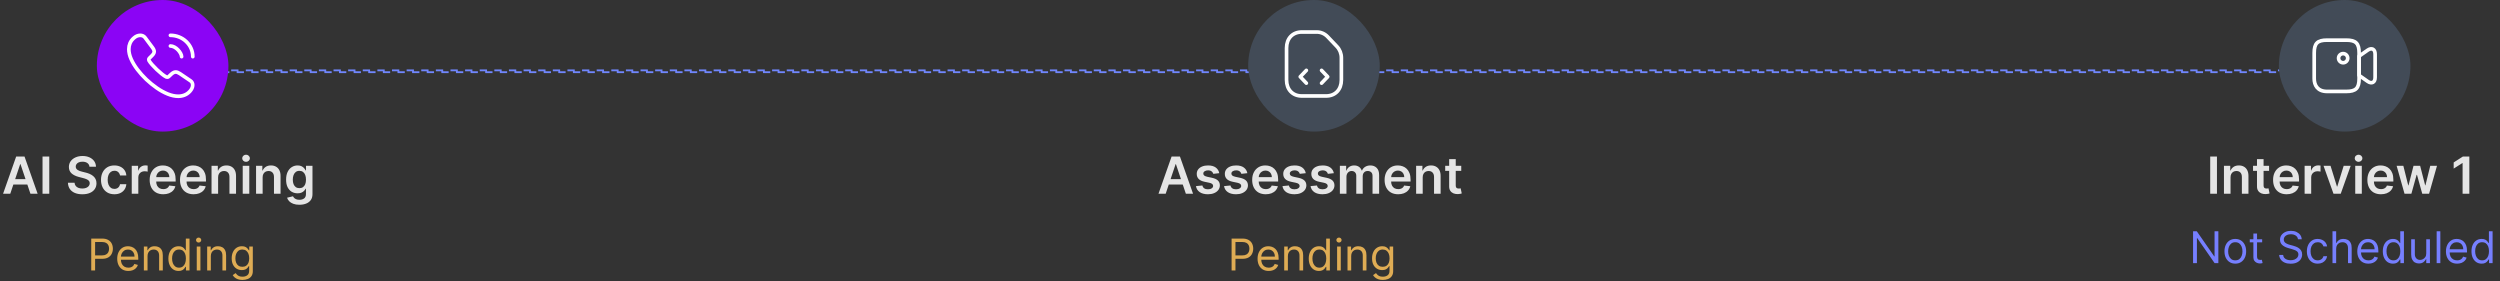 <svg width="684" height="77" viewBox="0 0 684 77" fill="none" xmlns="http://www.w3.org/2000/svg">
<rect x="0" y="0" width="684" height="77" fill="#333333" stroke="none"/>
<rect x="43.25" y="19.25" width="601.5" height="0.5" stroke="#7086FD" stroke-width="0.5" stroke-dasharray="2 2"/>
<rect x="26.5" width="36" height="36" rx="18" fill="#8B04F5"/>
<path d="M52.724 23.275C52.724 23.575 52.654 23.883 52.505 24.183C52.356 24.483 52.164 24.767 51.91 25.033C51.481 25.483 51.009 25.808 50.475 26.017C49.95 26.225 49.381 26.333 48.769 26.333C47.876 26.333 46.922 26.133 45.916 25.725C44.91 25.317 43.904 24.767 42.906 24.075C41.9 23.375 40.946 22.6 40.036 21.742C39.135 20.875 38.321 19.967 37.595 19.017C36.877 18.067 36.3 17.117 35.88 16.175C35.46 15.225 35.25 14.317 35.25 13.45C35.25 12.883 35.355 12.342 35.565 11.842C35.775 11.333 36.108 10.867 36.571 10.45C37.131 9.925 37.744 9.667 38.391 9.667C38.636 9.667 38.881 9.717 39.1 9.817C39.328 9.917 39.529 10.067 39.686 10.283L41.716 13.008C41.874 13.217 41.987 13.408 42.066 13.592C42.145 13.767 42.189 13.942 42.189 14.1C42.189 14.3 42.127 14.5 42.005 14.692C41.891 14.883 41.725 15.083 41.515 15.283L40.85 15.942C40.754 16.033 40.71 16.142 40.71 16.275C40.71 16.342 40.719 16.4 40.736 16.467C40.763 16.533 40.789 16.583 40.806 16.633C40.964 16.908 41.235 17.267 41.62 17.7C42.014 18.133 42.434 18.575 42.889 19.017C43.361 19.458 43.816 19.867 44.28 20.242C44.735 20.608 45.111 20.858 45.409 21.008C45.453 21.025 45.505 21.05 45.566 21.075C45.636 21.1 45.706 21.108 45.785 21.108C45.934 21.108 46.047 21.058 46.144 20.967L46.809 20.342C47.028 20.133 47.237 19.975 47.439 19.875C47.64 19.758 47.841 19.7 48.06 19.7C48.226 19.7 48.401 19.733 48.594 19.808C48.786 19.883 48.987 19.992 49.206 20.133L52.102 22.092C52.33 22.242 52.487 22.417 52.584 22.625C52.671 22.833 52.724 23.042 52.724 23.275Z" stroke="white" stroke-miterlimit="10"/>
<path d="M49.688 15.5C49.688 15 49.276 14.233 48.664 13.608C48.104 13.033 47.36 12.583 46.625 12.583" stroke="white" stroke-linecap="round" stroke-linejoin="round"/>
<path d="M52.75 15.5C52.75 12.275 50.011 9.667 46.625 9.667" stroke="white" stroke-linecap="round" stroke-linejoin="round"/>
<path d="M2.812 53H0.843L4.428 42.818H6.705L10.294 53H8.325L5.606 44.906H5.526L2.812 53ZM2.876 49.008H8.246V50.489H2.876V49.008ZM13.48 42.818V53H11.635V42.818H13.48ZM24.483 45.617C24.437 45.183 24.241 44.845 23.896 44.603C23.555 44.361 23.111 44.24 22.564 44.24C22.18 44.24 21.85 44.298 21.575 44.414C21.299 44.53 21.089 44.688 20.943 44.886C20.797 45.085 20.723 45.312 20.72 45.568C20.72 45.78 20.767 45.964 20.864 46.119C20.963 46.275 21.097 46.408 21.266 46.517C21.435 46.623 21.623 46.713 21.828 46.785C22.034 46.858 22.241 46.92 22.45 46.969L23.404 47.208C23.789 47.298 24.158 47.419 24.513 47.571C24.871 47.724 25.191 47.916 25.472 48.148C25.757 48.38 25.983 48.66 26.148 48.988C26.314 49.316 26.397 49.7 26.397 50.141C26.397 50.738 26.245 51.263 25.94 51.717C25.635 52.168 25.194 52.521 24.617 52.776C24.044 53.028 23.349 53.154 22.534 53.154C21.742 53.154 21.054 53.032 20.471 52.786C19.891 52.541 19.437 52.183 19.109 51.712C18.784 51.242 18.608 50.668 18.582 49.992H20.396C20.423 50.347 20.532 50.642 20.724 50.877C20.917 51.112 21.167 51.288 21.475 51.404C21.787 51.52 22.135 51.578 22.519 51.578C22.92 51.578 23.271 51.519 23.573 51.399C23.878 51.276 24.117 51.108 24.289 50.892C24.461 50.673 24.549 50.418 24.553 50.126C24.549 49.861 24.471 49.642 24.319 49.47C24.166 49.294 23.953 49.149 23.678 49.033C23.406 48.913 23.088 48.807 22.723 48.715L21.565 48.416C20.726 48.201 20.063 47.874 19.576 47.437C19.092 46.996 18.85 46.411 18.85 45.682C18.85 45.082 19.012 44.557 19.337 44.106C19.666 43.655 20.111 43.305 20.675 43.057C21.238 42.805 21.876 42.679 22.589 42.679C23.311 42.679 23.944 42.805 24.488 43.057C25.035 43.305 25.464 43.652 25.776 44.096C26.087 44.537 26.248 45.044 26.258 45.617H24.483ZM31.293 53.149C30.53 53.149 29.876 52.982 29.329 52.647C28.785 52.312 28.366 51.85 28.071 51.26C27.779 50.667 27.634 49.984 27.634 49.212C27.634 48.436 27.783 47.752 28.081 47.158C28.379 46.562 28.8 46.098 29.344 45.766C29.891 45.432 30.537 45.264 31.283 45.264C31.903 45.264 32.451 45.379 32.928 45.607C33.409 45.833 33.792 46.153 34.077 46.567C34.362 46.978 34.524 47.458 34.564 48.008H32.844C32.774 47.641 32.609 47.334 32.347 47.089C32.088 46.84 31.742 46.716 31.308 46.716C30.94 46.716 30.617 46.815 30.338 47.014C30.06 47.21 29.843 47.492 29.687 47.859C29.535 48.227 29.458 48.668 29.458 49.182C29.458 49.702 29.535 50.15 29.687 50.524C29.839 50.895 30.053 51.182 30.328 51.384C30.607 51.583 30.933 51.682 31.308 51.682C31.573 51.682 31.81 51.633 32.019 51.533C32.231 51.431 32.408 51.283 32.551 51.091C32.693 50.899 32.791 50.665 32.844 50.39H34.564C34.521 50.93 34.362 51.409 34.087 51.827C33.812 52.241 33.437 52.566 32.963 52.801C32.489 53.033 31.933 53.149 31.293 53.149ZM36.042 53V45.364H37.787V46.636H37.867C38.006 46.196 38.244 45.856 38.582 45.617C38.924 45.375 39.313 45.254 39.751 45.254C39.85 45.254 39.961 45.259 40.084 45.269C40.21 45.276 40.314 45.287 40.397 45.304V46.959C40.321 46.933 40.2 46.91 40.034 46.89C39.872 46.867 39.714 46.855 39.562 46.855C39.234 46.855 38.939 46.926 38.677 47.069C38.418 47.208 38.215 47.402 38.065 47.651C37.916 47.899 37.842 48.186 37.842 48.511V53H36.042ZM44.659 53.149C43.893 53.149 43.232 52.99 42.675 52.672C42.122 52.35 41.696 51.896 41.398 51.31C41.099 50.72 40.95 50.025 40.95 49.227C40.95 48.441 41.099 47.752 41.398 47.158C41.699 46.562 42.12 46.098 42.66 45.766C43.201 45.432 43.835 45.264 44.565 45.264C45.035 45.264 45.479 45.34 45.897 45.493C46.318 45.642 46.689 45.874 47.011 46.189C47.335 46.504 47.59 46.905 47.776 47.392C47.962 47.876 48.054 48.453 48.054 49.122V49.674H41.795V48.461H46.329C46.326 48.116 46.252 47.81 46.106 47.541C45.96 47.269 45.756 47.056 45.494 46.9C45.236 46.744 44.934 46.666 44.589 46.666C44.221 46.666 43.898 46.756 43.62 46.935C43.341 47.11 43.124 47.342 42.969 47.631C42.816 47.916 42.738 48.229 42.735 48.57V49.629C42.735 50.073 42.816 50.455 42.978 50.773C43.141 51.088 43.368 51.33 43.66 51.499C43.951 51.664 44.293 51.747 44.684 51.747C44.946 51.747 45.183 51.711 45.395 51.638C45.607 51.562 45.791 51.45 45.947 51.305C46.102 51.159 46.22 50.978 46.3 50.763L47.98 50.952C47.874 51.396 47.672 51.784 47.373 52.115C47.078 52.443 46.701 52.698 46.24 52.881C45.779 53.06 45.252 53.149 44.659 53.149ZM52.958 53.149C52.192 53.149 51.531 52.99 50.974 52.672C50.421 52.35 49.995 51.896 49.696 51.31C49.398 50.72 49.249 50.025 49.249 49.227C49.249 48.441 49.398 47.752 49.696 47.158C49.998 46.562 50.419 46.098 50.959 45.766C51.499 45.432 52.134 45.264 52.863 45.264C53.334 45.264 53.778 45.34 54.196 45.493C54.617 45.642 54.988 45.874 55.309 46.189C55.634 46.504 55.889 46.905 56.075 47.392C56.261 47.876 56.353 48.453 56.353 49.122V49.674H50.094V48.461H54.628C54.625 48.116 54.55 47.81 54.404 47.541C54.259 47.269 54.055 47.056 53.793 46.9C53.534 46.744 53.233 46.666 52.888 46.666C52.52 46.666 52.197 46.756 51.919 46.935C51.64 47.11 51.423 47.342 51.267 47.631C51.115 47.916 51.037 48.229 51.034 48.57V49.629C51.034 50.073 51.115 50.455 51.277 50.773C51.44 51.088 51.667 51.33 51.959 51.499C52.25 51.664 52.592 51.747 52.983 51.747C53.244 51.747 53.481 51.711 53.694 51.638C53.906 51.562 54.09 51.45 54.245 51.305C54.401 51.159 54.519 50.978 54.598 50.763L56.279 50.952C56.173 51.396 55.971 51.784 55.672 52.115C55.377 52.443 54.999 52.698 54.539 52.881C54.078 53.06 53.551 53.149 52.958 53.149ZM59.676 48.526V53H57.876V45.364H59.596V46.661H59.685C59.861 46.234 60.141 45.894 60.526 45.642C60.913 45.39 61.392 45.264 61.962 45.264C62.489 45.264 62.949 45.377 63.34 45.602C63.734 45.828 64.039 46.154 64.254 46.582C64.473 47.009 64.581 47.528 64.578 48.138V53H62.778V48.416C62.778 47.906 62.645 47.506 62.38 47.218C62.118 46.93 61.755 46.785 61.291 46.785C60.977 46.785 60.696 46.855 60.451 46.994C60.209 47.13 60.019 47.327 59.879 47.586C59.743 47.844 59.676 48.158 59.676 48.526ZM66.407 53V45.364H68.207V53H66.407ZM67.312 44.28C67.027 44.28 66.782 44.185 66.576 43.996C66.371 43.804 66.268 43.574 66.268 43.305C66.268 43.034 66.371 42.803 66.576 42.614C66.782 42.422 67.027 42.326 67.312 42.326C67.6 42.326 67.846 42.422 68.048 42.614C68.253 42.803 68.356 43.034 68.356 43.305C68.356 43.574 68.253 43.804 68.048 43.996C67.846 44.185 67.6 44.28 67.312 44.28ZM71.857 48.526V53H70.058V45.364H71.778V46.661H71.867C72.043 46.234 72.323 45.894 72.707 45.642C73.095 45.39 73.574 45.264 74.144 45.264C74.671 45.264 75.13 45.377 75.521 45.602C75.916 45.828 76.221 46.154 76.436 46.582C76.655 47.009 76.763 47.528 76.759 48.138V53H74.96V48.416C74.96 47.906 74.827 47.506 74.562 47.218C74.3 46.93 73.937 46.785 73.473 46.785C73.158 46.785 72.878 46.855 72.633 46.994C72.391 47.13 72.2 47.327 72.061 47.586C71.925 47.844 71.857 48.158 71.857 48.526ZM81.91 56.023C81.263 56.023 80.708 55.935 80.244 55.759C79.78 55.587 79.407 55.355 79.126 55.063C78.844 54.772 78.648 54.448 78.539 54.094L80.16 53.701C80.233 53.85 80.339 53.998 80.478 54.144C80.617 54.293 80.805 54.415 81.04 54.511C81.278 54.611 81.578 54.66 81.94 54.66C82.45 54.66 82.873 54.536 83.207 54.288C83.542 54.042 83.71 53.638 83.71 53.075V51.628H83.62C83.527 51.813 83.391 52.004 83.212 52.2C83.037 52.395 82.803 52.559 82.511 52.692C82.223 52.824 81.86 52.891 81.423 52.891C80.836 52.891 80.304 52.753 79.827 52.478C79.353 52.2 78.975 51.785 78.693 51.235C78.415 50.682 78.276 49.989 78.276 49.157C78.276 48.318 78.415 47.611 78.693 47.034C78.975 46.454 79.354 46.015 79.832 45.717C80.309 45.415 80.841 45.264 81.428 45.264C81.875 45.264 82.243 45.34 82.531 45.493C82.823 45.642 83.055 45.823 83.227 46.035C83.4 46.244 83.531 46.441 83.62 46.626H83.719V45.364H85.494V53.124C85.494 53.777 85.338 54.318 85.027 54.745C84.715 55.173 84.29 55.492 83.749 55.705C83.209 55.917 82.596 56.023 81.91 56.023ZM81.925 51.479C82.306 51.479 82.631 51.386 82.899 51.2C83.168 51.015 83.371 50.748 83.511 50.4C83.65 50.052 83.719 49.634 83.719 49.147C83.719 48.666 83.65 48.245 83.511 47.884C83.375 47.523 83.173 47.243 82.904 47.044C82.639 46.842 82.312 46.741 81.925 46.741C81.524 46.741 81.189 46.845 80.921 47.054C80.652 47.263 80.45 47.55 80.314 47.914C80.178 48.275 80.11 48.686 80.11 49.147C80.11 49.614 80.178 50.024 80.314 50.375C80.453 50.723 80.657 50.995 80.925 51.19C81.197 51.383 81.53 51.479 81.925 51.479Z" fill="white" fill-opacity="0.87"/>
<path d="M606.558 42.818V53H604.713V42.818H606.558ZM610.275 48.526V53H608.475V45.364H610.196V46.661H610.285C610.461 46.234 610.741 45.894 611.125 45.642C611.513 45.39 611.992 45.264 612.562 45.264C613.089 45.264 613.548 45.377 613.939 45.602C614.334 45.828 614.639 46.154 614.854 46.582C615.073 47.009 615.181 47.528 615.177 48.138V53H613.377V48.416C613.377 47.906 613.245 47.506 612.98 47.218C612.718 46.93 612.355 46.785 611.891 46.785C611.576 46.785 611.296 46.855 611.051 46.994C610.809 47.13 610.618 47.327 610.479 47.586C610.343 47.844 610.275 48.158 610.275 48.526ZM620.82 45.364V46.756H616.43V45.364H620.82ZM617.514 43.534H619.314V50.703C619.314 50.945 619.35 51.131 619.423 51.26C619.499 51.386 619.599 51.472 619.721 51.519C619.844 51.565 619.98 51.588 620.129 51.588C620.242 51.588 620.344 51.58 620.437 51.563C620.533 51.547 620.606 51.532 620.656 51.519L620.959 52.925C620.863 52.959 620.725 52.995 620.547 53.035C620.371 53.075 620.155 53.098 619.9 53.104C619.449 53.118 619.043 53.05 618.682 52.901C618.321 52.748 618.034 52.513 617.822 52.195C617.613 51.876 617.511 51.479 617.514 51.001V43.534ZM625.624 53.149C624.858 53.149 624.197 52.99 623.64 52.672C623.087 52.35 622.661 51.896 622.362 51.31C622.064 50.72 621.915 50.025 621.915 49.227C621.915 48.441 622.064 47.752 622.362 47.158C622.664 46.562 623.085 46.098 623.625 45.766C624.165 45.432 624.8 45.264 625.529 45.264C626 45.264 626.444 45.34 626.862 45.493C627.283 45.642 627.654 45.874 627.975 46.189C628.3 46.504 628.555 46.905 628.741 47.392C628.927 47.876 629.019 48.453 629.019 49.122V49.674H622.76V48.461H627.294C627.291 48.116 627.216 47.81 627.07 47.541C626.925 47.269 626.721 47.056 626.459 46.9C626.2 46.744 625.899 46.666 625.554 46.666C625.186 46.666 624.863 46.756 624.585 46.935C624.306 47.11 624.089 47.342 623.933 47.631C623.781 47.916 623.703 48.229 623.7 48.57V49.629C623.7 50.073 623.781 50.455 623.943 50.773C624.106 51.088 624.333 51.33 624.624 51.499C624.916 51.664 625.258 51.747 625.649 51.747C625.91 51.747 626.147 51.711 626.36 51.638C626.572 51.562 626.756 51.45 626.911 51.305C627.067 51.159 627.185 50.978 627.264 50.763L628.945 50.952C628.839 51.396 628.637 51.784 628.338 52.115C628.043 52.443 627.665 52.698 627.205 52.881C626.744 53.06 626.217 53.149 625.624 53.149ZM630.542 53V45.364H632.287V46.636H632.366C632.506 46.196 632.744 45.856 633.082 45.617C633.424 45.375 633.813 45.254 634.251 45.254C634.35 45.254 634.461 45.259 634.584 45.269C634.71 45.276 634.814 45.287 634.897 45.304V46.959C634.821 46.933 634.7 46.91 634.534 46.89C634.372 46.867 634.214 46.855 634.062 46.855C633.734 46.855 633.439 46.926 633.177 47.069C632.918 47.208 632.714 47.402 632.565 47.651C632.416 47.899 632.342 48.186 632.342 48.511V53H630.542ZM643.146 45.364L640.427 53H638.438L635.719 45.364H637.638L639.393 51.036H639.472L641.232 45.364H643.146ZM644.392 53V45.364H646.191V53H644.392ZM645.296 44.28C645.011 44.28 644.766 44.185 644.561 43.996C644.355 43.804 644.252 43.574 644.252 43.305C644.252 43.034 644.355 42.803 644.561 42.614C644.766 42.422 645.011 42.326 645.296 42.326C645.585 42.326 645.83 42.422 646.032 42.614C646.238 42.803 646.34 43.034 646.34 43.305C646.34 43.574 646.238 43.804 646.032 43.996C645.83 44.185 645.585 44.28 645.296 44.28ZM651.423 53.149C650.657 53.149 649.996 52.99 649.439 52.672C648.885 52.35 648.46 51.896 648.161 51.31C647.863 50.72 647.714 50.025 647.714 49.227C647.714 48.441 647.863 47.752 648.161 47.158C648.463 46.562 648.884 46.098 649.424 45.766C649.964 45.432 650.599 45.264 651.328 45.264C651.799 45.264 652.243 45.34 652.661 45.493C653.081 45.642 653.453 45.874 653.774 46.189C654.099 46.504 654.354 46.905 654.54 47.392C654.725 47.876 654.818 48.453 654.818 49.122V49.674H648.559V48.461H653.093C653.09 48.116 653.015 47.81 652.869 47.541C652.723 47.269 652.52 47.056 652.258 46.9C651.999 46.744 651.698 46.666 651.353 46.666C650.985 46.666 650.662 46.756 650.384 46.935C650.105 47.11 649.888 47.342 649.732 47.631C649.58 47.916 649.502 48.229 649.499 48.57V49.629C649.499 50.073 649.58 50.455 649.742 50.773C649.905 51.088 650.132 51.33 650.423 51.499C650.715 51.664 651.056 51.747 651.447 51.747C651.709 51.747 651.946 51.711 652.158 51.638C652.371 51.562 652.554 51.45 652.71 51.305C652.866 51.159 652.984 50.978 653.063 50.763L654.744 50.952C654.638 51.396 654.435 51.784 654.137 52.115C653.842 52.443 653.464 52.698 653.004 52.881C652.543 53.06 652.016 53.149 651.423 53.149ZM657.876 53L655.718 45.364H657.553L658.895 50.733H658.964L660.337 45.364H662.151L663.523 50.703H663.598L664.92 45.364H666.76L664.597 53H662.723L661.291 47.84H661.187L659.755 53H657.876ZM675.611 42.818V53H673.766V44.613H673.706L671.325 46.134V44.444L673.856 42.818H675.611Z" fill="white" fill-opacity="0.87"/>
<path d="M606.942 63.273V72H605.919L601.164 65.148H601.078V72H600.022V63.273H601.044L605.817 70.142H605.902V63.273H606.942ZM611.58 72.136C610.989 72.136 610.47 71.996 610.024 71.715C609.581 71.433 609.234 71.04 608.984 70.534C608.737 70.028 608.614 69.438 608.614 68.761C608.614 68.079 608.737 67.484 608.984 66.976C609.234 66.467 609.581 66.072 610.024 65.791C610.47 65.51 610.989 65.369 611.58 65.369C612.17 65.369 612.688 65.51 613.131 65.791C613.577 66.072 613.923 66.467 614.17 66.976C614.42 67.484 614.545 68.079 614.545 68.761C614.545 69.438 614.42 70.028 614.17 70.534C613.923 71.04 613.577 71.433 613.131 71.715C612.688 71.996 612.17 72.136 611.58 72.136ZM611.58 71.233C612.028 71.233 612.398 71.118 612.688 70.888C612.977 70.658 613.192 70.355 613.331 69.98C613.47 69.605 613.54 69.199 613.54 68.761C613.54 68.324 613.47 67.916 613.331 67.538C613.192 67.16 612.977 66.855 612.688 66.622C612.398 66.389 612.028 66.273 611.58 66.273C611.131 66.273 610.761 66.389 610.472 66.622C610.182 66.855 609.967 67.16 609.828 67.538C609.689 67.916 609.619 68.324 609.619 68.761C609.619 69.199 609.689 69.605 609.828 69.98C609.967 70.355 610.182 70.658 610.472 70.888C610.761 71.118 611.131 71.233 611.58 71.233ZM618.927 65.454V66.307H615.535V65.454H618.927ZM616.524 63.886H617.529V70.125C617.529 70.409 617.571 70.622 617.653 70.764C617.738 70.903 617.846 70.997 617.977 71.046C618.11 71.091 618.251 71.114 618.399 71.114C618.51 71.114 618.6 71.108 618.672 71.097C618.743 71.082 618.799 71.071 618.842 71.062L619.047 71.966C618.978 71.992 618.883 72.017 618.761 72.043C618.639 72.071 618.484 72.085 618.297 72.085C618.012 72.085 617.734 72.024 617.461 71.902C617.191 71.78 616.967 71.594 616.788 71.344C616.612 71.094 616.524 70.778 616.524 70.398V63.886ZM628.724 65.454C628.673 65.023 628.466 64.688 628.102 64.449C627.738 64.21 627.292 64.091 626.764 64.091C626.377 64.091 626.039 64.153 625.75 64.278C625.463 64.403 625.238 64.575 625.076 64.794C624.917 65.013 624.838 65.261 624.838 65.54C624.838 65.773 624.893 65.973 625.004 66.141C625.118 66.305 625.262 66.443 625.439 66.554C625.615 66.662 625.799 66.751 625.993 66.822C626.186 66.891 626.363 66.946 626.525 66.989L627.412 67.227C627.639 67.287 627.892 67.369 628.17 67.474C628.451 67.579 628.72 67.723 628.975 67.905C629.234 68.084 629.447 68.314 629.615 68.595C629.782 68.876 629.866 69.222 629.866 69.631C629.866 70.102 629.743 70.528 629.495 70.909C629.251 71.29 628.893 71.592 628.422 71.817C627.953 72.041 627.383 72.153 626.713 72.153C626.088 72.153 625.547 72.053 625.089 71.851C624.635 71.649 624.277 71.368 624.015 71.007C623.757 70.646 623.61 70.227 623.576 69.75H624.667C624.696 70.079 624.806 70.352 625 70.568C625.196 70.781 625.443 70.94 625.741 71.046C626.042 71.148 626.366 71.199 626.713 71.199C627.116 71.199 627.478 71.133 627.799 71.003C628.12 70.869 628.375 70.685 628.562 70.449C628.75 70.21 628.843 69.932 628.843 69.614C628.843 69.324 628.762 69.088 628.6 68.906C628.439 68.724 628.225 68.577 627.961 68.463C627.697 68.349 627.412 68.25 627.105 68.165L626.031 67.858C625.349 67.662 624.809 67.382 624.412 67.019C624.014 66.655 623.815 66.179 623.815 65.591C623.815 65.102 623.947 64.676 624.211 64.312C624.478 63.946 624.836 63.662 625.285 63.46C625.737 63.256 626.241 63.153 626.798 63.153C627.36 63.153 627.86 63.254 628.298 63.456C628.735 63.655 629.082 63.928 629.338 64.274C629.596 64.621 629.733 65.014 629.747 65.454H628.724ZM634.126 72.136C633.513 72.136 632.984 71.992 632.541 71.702C632.098 71.412 631.757 71.013 631.518 70.504C631.28 69.996 631.161 69.415 631.161 68.761C631.161 68.097 631.283 67.51 631.527 67.001C631.774 66.49 632.118 66.091 632.558 65.804C633.001 65.514 633.518 65.369 634.109 65.369C634.57 65.369 634.984 65.454 635.354 65.625C635.723 65.796 636.026 66.034 636.261 66.341C636.497 66.648 636.643 67.006 636.7 67.415H635.695C635.618 67.117 635.447 66.852 635.183 66.622C634.922 66.389 634.57 66.273 634.126 66.273C633.734 66.273 633.391 66.375 633.095 66.579C632.803 66.781 632.574 67.067 632.409 67.436C632.247 67.803 632.166 68.233 632.166 68.727C632.166 69.233 632.246 69.673 632.405 70.048C632.567 70.423 632.794 70.715 633.087 70.922C633.382 71.129 633.729 71.233 634.126 71.233C634.388 71.233 634.625 71.188 634.838 71.097C635.051 71.006 635.232 70.875 635.379 70.704C635.527 70.534 635.632 70.329 635.695 70.091H636.7C636.643 70.477 636.503 70.825 636.278 71.135C636.057 71.442 635.763 71.686 635.396 71.868C635.033 72.047 634.609 72.136 634.126 72.136ZM639.176 68.062V72H638.17V63.273H639.176V66.477H639.261C639.415 66.139 639.645 65.871 639.952 65.672C640.261 65.47 640.673 65.369 641.188 65.369C641.634 65.369 642.024 65.459 642.359 65.638C642.695 65.814 642.955 66.085 643.139 66.452C643.327 66.815 643.42 67.278 643.42 67.841V72H642.415V67.909C642.415 67.389 642.28 66.987 642.01 66.703C641.743 66.416 641.372 66.273 640.898 66.273C640.568 66.273 640.273 66.342 640.011 66.481C639.753 66.621 639.548 66.824 639.398 67.091C639.25 67.358 639.176 67.682 639.176 68.062ZM648.005 72.136C647.374 72.136 646.83 71.997 646.373 71.719C645.918 71.438 645.567 71.046 645.32 70.543C645.076 70.037 644.953 69.449 644.953 68.778C644.953 68.108 645.076 67.517 645.32 67.006C645.567 66.492 645.911 66.091 646.351 65.804C646.794 65.514 647.311 65.369 647.902 65.369C648.243 65.369 648.58 65.426 648.912 65.54C649.245 65.653 649.547 65.838 649.82 66.094C650.093 66.347 650.31 66.682 650.472 67.099C650.634 67.517 650.715 68.031 650.715 68.642V69.068H645.669V68.199H649.692C649.692 67.829 649.618 67.5 649.471 67.21C649.326 66.921 649.118 66.692 648.848 66.524C648.581 66.356 648.266 66.273 647.902 66.273C647.502 66.273 647.155 66.372 646.863 66.571C646.573 66.767 646.35 67.023 646.194 67.338C646.037 67.653 645.959 67.992 645.959 68.352V68.932C645.959 69.426 646.044 69.845 646.215 70.189C646.388 70.53 646.628 70.79 646.935 70.969C647.242 71.145 647.598 71.233 648.005 71.233C648.269 71.233 648.507 71.196 648.721 71.122C648.936 71.046 649.123 70.932 649.279 70.781C649.435 70.628 649.556 70.438 649.641 70.21L650.613 70.483C650.51 70.812 650.338 71.102 650.097 71.352C649.855 71.599 649.557 71.793 649.202 71.932C648.847 72.068 648.448 72.136 648.005 72.136ZM654.716 72.136C654.171 72.136 653.689 71.999 653.272 71.723C652.854 71.445 652.527 71.053 652.292 70.547C652.056 70.038 651.938 69.438 651.938 68.744C651.938 68.057 652.056 67.46 652.292 66.954C652.527 66.449 652.855 66.058 653.276 65.783C653.696 65.507 654.182 65.369 654.733 65.369C655.159 65.369 655.496 65.44 655.743 65.582C655.993 65.722 656.184 65.881 656.314 66.06C656.448 66.236 656.551 66.381 656.625 66.494H656.711V63.273H657.716V72H656.745V70.994H656.625C656.551 71.114 656.446 71.264 656.31 71.446C656.174 71.625 655.979 71.785 655.726 71.928C655.473 72.067 655.137 72.136 654.716 72.136ZM654.853 71.233C655.256 71.233 655.597 71.128 655.875 70.918C656.154 70.704 656.365 70.41 656.51 70.035C656.655 69.658 656.728 69.222 656.728 68.727C656.728 68.239 656.657 67.811 656.515 67.445C656.373 67.075 656.162 66.788 655.884 66.584C655.605 66.376 655.262 66.273 654.853 66.273C654.426 66.273 654.071 66.382 653.787 66.601C653.506 66.817 653.294 67.111 653.152 67.483C653.013 67.852 652.944 68.267 652.944 68.727C652.944 69.193 653.015 69.617 653.157 69.997C653.301 70.375 653.515 70.676 653.796 70.901C654.08 71.122 654.432 71.233 654.853 71.233ZM663.823 69.324V65.454H664.828V72H663.823V70.892H663.755C663.601 71.224 663.363 71.507 663.039 71.74C662.715 71.97 662.306 72.085 661.811 72.085C661.402 72.085 661.039 71.996 660.721 71.817C660.402 71.635 660.152 71.362 659.971 70.999C659.789 70.632 659.698 70.171 659.698 69.614V65.454H660.703V69.546C660.703 70.023 660.837 70.403 661.104 70.688C661.374 70.972 661.718 71.114 662.135 71.114C662.385 71.114 662.64 71.05 662.898 70.922C663.159 70.794 663.378 70.598 663.554 70.334C663.733 70.07 663.823 69.733 663.823 69.324ZM667.676 63.273V72H666.67V63.273H667.676ZM672.262 72.136C671.632 72.136 671.088 71.997 670.63 71.719C670.176 71.438 669.825 71.046 669.578 70.543C669.333 70.037 669.211 69.449 669.211 68.778C669.211 68.108 669.333 67.517 669.578 67.006C669.825 66.492 670.169 66.091 670.609 65.804C671.052 65.514 671.569 65.369 672.16 65.369C672.501 65.369 672.838 65.426 673.17 65.54C673.502 65.653 673.805 65.838 674.078 66.094C674.35 66.347 674.568 66.682 674.73 67.099C674.892 67.517 674.973 68.031 674.973 68.642V69.068H669.927V68.199H673.95C673.95 67.829 673.876 67.5 673.728 67.21C673.583 66.921 673.376 66.692 673.106 66.524C672.839 66.356 672.524 66.273 672.16 66.273C671.76 66.273 671.413 66.372 671.12 66.571C670.831 66.767 670.608 67.023 670.451 67.338C670.295 67.653 670.217 67.992 670.217 68.352V68.932C670.217 69.426 670.302 69.845 670.473 70.189C670.646 70.53 670.886 70.79 671.193 70.969C671.5 71.145 671.856 71.233 672.262 71.233C672.527 71.233 672.765 71.196 672.978 71.122C673.194 71.046 673.38 70.932 673.537 70.781C673.693 70.628 673.814 70.438 673.899 70.21L674.87 70.483C674.768 70.812 674.596 71.102 674.355 71.352C674.113 71.599 673.815 71.793 673.46 71.932C673.105 72.068 672.706 72.136 672.262 72.136ZM678.974 72.136C678.429 72.136 677.947 71.999 677.529 71.723C677.112 71.445 676.785 71.053 676.549 70.547C676.314 70.038 676.196 69.438 676.196 68.744C676.196 68.057 676.314 67.46 676.549 66.954C676.785 66.449 677.113 66.058 677.534 65.783C677.954 65.507 678.44 65.369 678.991 65.369C679.417 65.369 679.754 65.44 680.001 65.582C680.251 65.722 680.441 65.881 680.572 66.06C680.706 66.236 680.809 66.381 680.883 66.494H680.968V63.273H681.974V72H681.002V70.994H680.883C680.809 71.114 680.704 71.264 680.568 71.446C680.431 71.625 680.237 71.785 679.984 71.928C679.731 72.067 679.395 72.136 678.974 72.136ZM679.11 71.233C679.514 71.233 679.855 71.128 680.133 70.918C680.412 70.704 680.623 70.41 680.768 70.035C680.913 69.658 680.985 69.222 680.985 68.727C680.985 68.239 680.914 67.811 680.772 67.445C680.63 67.075 680.42 66.788 680.142 66.584C679.863 66.376 679.52 66.273 679.11 66.273C678.684 66.273 678.329 66.382 678.045 66.601C677.764 66.817 677.552 67.111 677.41 67.483C677.271 67.852 677.201 68.267 677.201 68.727C677.201 69.193 677.272 69.617 677.414 69.997C677.559 70.375 677.772 70.676 678.054 70.901C678.338 71.122 678.69 71.233 679.11 71.233Z" fill="#767FFF"/>
<rect x="623.5" width="36" height="36" rx="18" fill="#424B57"/>
<path d="M641.942 25.017H636.675C634.042 25.017 633.167 23.267 633.167 21.508V14.492C633.167 11.858 634.042 10.983 636.675 10.983H641.942C644.575 10.983 645.45 11.858 645.45 14.492V21.508C645.45 24.142 644.567 25.017 641.942 25.017Z" stroke="white" stroke-linecap="round" stroke-linejoin="round"/>
<path d="M647.767 22.25L645.45 20.625V15.367L647.767 13.742C648.9 12.95 649.833 13.433 649.833 14.825V21.175C649.833 22.567 648.9 23.05 647.767 22.25Z" stroke="white" stroke-linecap="round" stroke-linejoin="round"/>
<path d="M641.083 17.167C641.774 17.167 642.333 16.607 642.333 15.917C642.333 15.226 641.774 14.667 641.083 14.667C640.393 14.667 639.833 15.226 639.833 15.917C639.833 16.607 640.393 17.167 641.083 17.167Z" stroke="white" stroke-linecap="round" stroke-linejoin="round"/>
<path d="M318.935 53H316.966L320.551 42.818H322.828L326.417 53H324.448L321.729 44.906H321.649L318.935 53ZM318.999 49.008H324.369V50.489H318.999V49.008ZM333.591 47.382L331.95 47.561C331.904 47.395 331.823 47.24 331.707 47.094C331.594 46.948 331.442 46.83 331.249 46.741C331.057 46.651 330.822 46.606 330.544 46.606C330.169 46.606 329.854 46.688 329.599 46.85C329.347 47.013 329.223 47.223 329.226 47.481C329.223 47.704 329.304 47.884 329.47 48.023C329.639 48.163 329.917 48.277 330.305 48.367L331.607 48.645C332.33 48.801 332.867 49.048 333.218 49.386C333.573 49.724 333.752 50.166 333.755 50.713C333.752 51.194 333.611 51.618 333.333 51.986C333.057 52.35 332.675 52.635 332.184 52.841C331.694 53.046 331.13 53.149 330.494 53.149C329.559 53.149 328.807 52.954 328.237 52.562C327.667 52.168 327.327 51.62 327.218 50.917L328.972 50.748C329.052 51.093 329.221 51.353 329.48 51.528C329.738 51.704 330.075 51.792 330.489 51.792C330.916 51.792 331.259 51.704 331.518 51.528C331.78 51.353 331.911 51.136 331.911 50.877C331.911 50.658 331.826 50.478 331.657 50.335C331.491 50.193 331.233 50.083 330.882 50.007L329.579 49.734C328.847 49.581 328.305 49.324 327.953 48.963C327.602 48.599 327.428 48.138 327.431 47.581C327.428 47.11 327.556 46.703 327.814 46.358C328.076 46.01 328.439 45.742 328.903 45.553C329.37 45.36 329.909 45.264 330.519 45.264C331.414 45.264 332.118 45.455 332.632 45.836C333.149 46.217 333.468 46.733 333.591 47.382ZM341.275 47.382L339.634 47.561C339.588 47.395 339.506 47.24 339.39 47.094C339.278 46.948 339.125 46.83 338.933 46.741C338.741 46.651 338.506 46.606 338.227 46.606C337.853 46.606 337.538 46.688 337.282 46.85C337.031 47.013 336.906 47.223 336.91 47.481C336.906 47.704 336.988 47.884 337.153 48.023C337.322 48.163 337.601 48.277 337.988 48.367L339.291 48.645C340.014 48.801 340.55 49.048 340.902 49.386C341.256 49.724 341.435 50.166 341.439 50.713C341.435 51.194 341.295 51.618 341.016 51.986C340.741 52.35 340.358 52.635 339.868 52.841C339.377 53.046 338.814 53.149 338.177 53.149C337.243 53.149 336.49 52.954 335.92 52.562C335.35 52.168 335.01 51.62 334.901 50.917L336.656 50.748C336.736 51.093 336.905 51.353 337.163 51.528C337.422 51.704 337.758 51.792 338.172 51.792C338.6 51.792 338.943 51.704 339.202 51.528C339.463 51.353 339.594 51.136 339.594 50.877C339.594 50.658 339.51 50.478 339.341 50.335C339.175 50.193 338.916 50.083 338.565 50.007L337.263 49.734C336.53 49.581 335.988 49.324 335.637 48.963C335.286 48.599 335.112 48.138 335.115 47.581C335.112 47.11 335.239 46.703 335.498 46.358C335.76 46.01 336.122 45.742 336.586 45.553C337.054 45.36 337.592 45.264 338.202 45.264C339.097 45.264 339.801 45.455 340.315 45.836C340.832 46.217 341.152 46.733 341.275 47.382ZM346.303 53.149C345.538 53.149 344.877 52.99 344.32 52.672C343.766 52.35 343.34 51.896 343.042 51.31C342.744 50.72 342.595 50.025 342.595 49.227C342.595 48.441 342.744 47.752 343.042 47.158C343.344 46.562 343.765 46.098 344.305 45.766C344.845 45.432 345.48 45.264 346.209 45.264C346.68 45.264 347.124 45.34 347.541 45.493C347.962 45.642 348.334 45.874 348.655 46.189C348.98 46.504 349.235 46.905 349.421 47.392C349.606 47.876 349.699 48.453 349.699 49.122V49.674H343.44V48.461H347.974C347.971 48.116 347.896 47.81 347.75 47.541C347.604 47.269 347.401 47.056 347.139 46.9C346.88 46.744 346.579 46.666 346.234 46.666C345.866 46.666 345.543 46.756 345.264 46.935C344.986 47.11 344.769 47.342 344.613 47.631C344.461 47.916 344.383 48.229 344.379 48.57V49.629C344.379 50.073 344.461 50.455 344.623 50.773C344.785 51.088 345.012 51.33 345.304 51.499C345.596 51.664 345.937 51.747 346.328 51.747C346.59 51.747 346.827 51.711 347.039 51.638C347.251 51.562 347.435 51.45 347.591 51.305C347.747 51.159 347.865 50.978 347.944 50.763L349.624 50.952C349.518 51.396 349.316 51.784 349.018 52.115C348.723 52.443 348.345 52.698 347.884 52.881C347.424 53.06 346.897 53.149 346.303 53.149ZM357.257 47.382L355.616 47.561C355.57 47.395 355.489 47.24 355.373 47.094C355.26 46.948 355.108 46.83 354.915 46.741C354.723 46.651 354.488 46.606 354.21 46.606C353.835 46.606 353.52 46.688 353.265 46.85C353.013 47.013 352.889 47.223 352.892 47.481C352.889 47.704 352.97 47.884 353.136 48.023C353.305 48.163 353.583 48.277 353.971 48.367L355.273 48.645C355.996 48.801 356.533 49.048 356.884 49.386C357.239 49.724 357.418 50.166 357.421 50.713C357.418 51.194 357.277 51.618 356.999 51.986C356.723 52.35 356.341 52.635 355.85 52.841C355.36 53.046 354.796 53.149 354.16 53.149C353.225 53.149 352.473 52.954 351.903 52.562C351.333 52.168 350.993 51.62 350.884 50.917L352.638 50.748C352.718 51.093 352.887 51.353 353.146 51.528C353.404 51.704 353.741 51.792 354.155 51.792C354.582 51.792 354.925 51.704 355.184 51.528C355.446 51.353 355.577 51.136 355.577 50.877C355.577 50.658 355.492 50.478 355.323 50.335C355.157 50.193 354.899 50.083 354.548 50.007L353.245 49.734C352.513 49.581 351.971 49.324 351.619 48.963C351.268 48.599 351.094 48.138 351.097 47.581C351.094 47.11 351.222 46.703 351.48 46.358C351.742 46.01 352.105 45.742 352.569 45.553C353.036 45.36 353.575 45.264 354.185 45.264C355.08 45.264 355.784 45.455 356.298 45.836C356.815 46.217 357.134 46.733 357.257 47.382ZM364.941 47.382L363.3 47.561C363.254 47.395 363.172 47.24 363.056 47.094C362.944 46.948 362.791 46.83 362.599 46.741C362.407 46.651 362.172 46.606 361.893 46.606C361.519 46.606 361.204 46.688 360.949 46.85C360.697 47.013 360.572 47.223 360.576 47.481C360.572 47.704 360.654 47.884 360.819 48.023C360.988 48.163 361.267 48.277 361.654 48.367L362.957 48.645C363.68 48.801 364.217 49.048 364.568 49.386C364.922 49.724 365.101 50.166 365.105 50.713C365.101 51.194 364.961 51.618 364.682 51.986C364.407 52.35 364.024 52.635 363.534 52.841C363.043 53.046 362.48 53.149 361.843 53.149C360.909 53.149 360.156 52.954 359.586 52.562C359.016 52.168 358.676 51.62 358.567 50.917L360.322 50.748C360.402 51.093 360.571 51.353 360.829 51.528C361.088 51.704 361.424 51.792 361.838 51.792C362.266 51.792 362.609 51.704 362.868 51.528C363.129 51.353 363.26 51.136 363.26 50.877C363.26 50.658 363.176 50.478 363.007 50.335C362.841 50.193 362.583 50.083 362.231 50.007L360.929 49.734C360.196 49.581 359.654 49.324 359.303 48.963C358.952 48.599 358.778 48.138 358.781 47.581C358.778 47.11 358.905 46.703 359.164 46.358C359.426 46.01 359.788 45.742 360.252 45.553C360.72 45.36 361.258 45.264 361.868 45.264C362.763 45.264 363.467 45.455 363.981 45.836C364.498 46.217 364.818 46.733 364.941 47.382ZM366.589 53V45.364H368.309V46.661H368.398C368.558 46.224 368.821 45.882 369.189 45.637C369.557 45.389 369.996 45.264 370.506 45.264C371.023 45.264 371.459 45.39 371.814 45.642C372.172 45.891 372.424 46.23 372.57 46.661H372.649C372.818 46.237 373.103 45.899 373.504 45.647C373.909 45.392 374.388 45.264 374.941 45.264C375.644 45.264 376.217 45.486 376.661 45.93C377.105 46.374 377.327 47.023 377.327 47.874V53H375.523V48.153C375.523 47.679 375.397 47.332 375.145 47.114C374.893 46.892 374.585 46.781 374.22 46.781C373.786 46.781 373.446 46.916 373.201 47.188C372.959 47.457 372.838 47.806 372.838 48.237V53H371.073V48.078C371.073 47.684 370.954 47.369 370.715 47.133C370.48 46.898 370.172 46.781 369.79 46.781C369.532 46.781 369.297 46.847 369.085 46.979C368.872 47.109 368.703 47.293 368.577 47.531C368.451 47.767 368.388 48.042 368.388 48.356V53H366.589ZM382.534 53.149C381.768 53.149 381.107 52.99 380.55 52.672C379.997 52.35 379.571 51.896 379.273 51.31C378.974 50.72 378.825 50.025 378.825 49.227C378.825 48.441 378.974 47.752 379.273 47.158C379.574 46.562 379.995 46.098 380.535 45.766C381.076 45.432 381.71 45.264 382.439 45.264C382.91 45.264 383.354 45.34 383.772 45.493C384.193 45.642 384.564 45.874 384.885 46.189C385.21 46.504 385.465 46.905 385.651 47.392C385.837 47.876 385.93 48.453 385.93 49.122V49.674H379.67V48.461H384.204C384.201 48.116 384.126 47.81 383.981 47.541C383.835 47.269 383.631 47.056 383.369 46.9C383.111 46.744 382.809 46.666 382.464 46.666C382.096 46.666 381.773 46.756 381.495 46.935C381.216 47.11 380.999 47.342 380.844 47.631C380.691 47.916 380.613 48.229 380.61 48.57V49.629C380.61 50.073 380.691 50.455 380.854 50.773C381.016 51.088 381.243 51.33 381.535 51.499C381.826 51.664 382.168 51.747 382.559 51.747C382.821 51.747 383.058 51.711 383.27 51.638C383.482 51.562 383.666 51.45 383.822 51.305C383.977 51.159 384.095 50.978 384.175 50.763L385.855 50.952C385.749 51.396 385.547 51.784 385.248 52.115C384.953 52.443 384.576 52.698 384.115 52.881C383.654 53.06 383.127 53.149 382.534 53.149ZM389.252 48.526V53H387.452V45.364H389.172V46.661H389.262C389.437 46.234 389.717 45.894 390.102 45.642C390.49 45.39 390.969 45.264 391.539 45.264C392.066 45.264 392.525 45.377 392.916 45.602C393.31 45.828 393.615 46.154 393.831 46.582C394.049 47.009 394.157 47.528 394.154 48.138V53H392.354V48.416C392.354 47.906 392.221 47.506 391.956 47.218C391.694 46.93 391.332 46.785 390.868 46.785C390.553 46.785 390.273 46.855 390.027 46.994C389.785 47.13 389.595 47.327 389.456 47.586C389.32 47.844 389.252 48.158 389.252 48.526ZM399.797 45.364V46.756H395.407V45.364H399.797ZM396.49 43.534H398.29V50.703C398.29 50.945 398.327 51.131 398.4 51.26C398.476 51.386 398.575 51.472 398.698 51.519C398.82 51.565 398.956 51.588 399.105 51.588C399.218 51.588 399.321 51.58 399.414 51.563C399.51 51.547 399.583 51.532 399.632 51.519L399.936 52.925C399.84 52.959 399.702 52.995 399.523 53.035C399.347 53.075 399.132 53.098 398.877 53.104C398.426 53.118 398.02 53.05 397.659 52.901C397.297 52.748 397.011 52.513 396.799 52.195C396.59 51.876 396.487 51.479 396.49 51.001V43.534Z" fill="white" fill-opacity="0.87"/>
<path d="M336.965 74V65.273H339.914C340.599 65.273 341.158 65.396 341.593 65.644C342.03 65.888 342.354 66.219 342.564 66.636C342.775 67.054 342.88 67.52 342.88 68.034C342.88 68.548 342.775 69.016 342.564 69.436C342.357 69.856 342.036 70.192 341.601 70.442C341.167 70.689 340.61 70.812 339.931 70.812H337.817V69.875H339.897C340.366 69.875 340.742 69.794 341.026 69.632C341.31 69.47 341.516 69.251 341.644 68.976C341.775 68.697 341.84 68.383 341.84 68.034C341.84 67.685 341.775 67.372 341.644 67.097C341.516 66.821 341.309 66.605 341.022 66.449C340.735 66.29 340.354 66.21 339.88 66.21H338.022V74H336.965ZM347.12 74.136C346.489 74.136 345.945 73.997 345.488 73.719C345.033 73.438 344.682 73.046 344.435 72.543C344.191 72.037 344.069 71.449 344.069 70.778C344.069 70.108 344.191 69.517 344.435 69.006C344.682 68.492 345.026 68.091 345.466 67.804C345.91 67.514 346.427 67.369 347.018 67.369C347.358 67.369 347.695 67.426 348.028 67.54C348.36 67.653 348.662 67.838 348.935 68.094C349.208 68.347 349.425 68.682 349.587 69.099C349.749 69.517 349.83 70.031 349.83 70.642V71.068H344.785V70.199H348.807C348.807 69.829 348.733 69.5 348.586 69.21C348.441 68.921 348.233 68.692 347.964 68.524C347.697 68.356 347.381 68.273 347.018 68.273C346.617 68.273 346.27 68.372 345.978 68.571C345.688 68.767 345.465 69.023 345.309 69.338C345.153 69.653 345.074 69.992 345.074 70.352V70.932C345.074 71.426 345.16 71.845 345.33 72.189C345.503 72.53 345.743 72.79 346.05 72.969C346.357 73.145 346.714 73.233 347.12 73.233C347.384 73.233 347.623 73.196 347.836 73.122C348.052 73.046 348.238 72.932 348.394 72.781C348.55 72.628 348.671 72.438 348.756 72.21L349.728 72.483C349.626 72.812 349.454 73.102 349.212 73.352C348.971 73.599 348.672 73.793 348.317 73.932C347.962 74.068 347.563 74.136 347.12 74.136ZM352.366 70.062V74H351.36V67.454H352.331V68.477H352.417C352.57 68.145 352.803 67.878 353.116 67.676C353.428 67.472 353.831 67.369 354.326 67.369C354.769 67.369 355.157 67.46 355.489 67.642C355.822 67.821 356.08 68.094 356.265 68.46C356.449 68.824 356.542 69.284 356.542 69.841V74H355.536V69.909C355.536 69.395 355.403 68.994 355.135 68.707C354.868 68.418 354.502 68.273 354.036 68.273C353.715 68.273 353.428 68.342 353.175 68.481C352.925 68.621 352.728 68.824 352.583 69.091C352.438 69.358 352.366 69.682 352.366 70.062ZM360.851 74.136C360.306 74.136 359.824 73.999 359.406 73.723C358.989 73.445 358.662 73.053 358.426 72.547C358.191 72.038 358.073 71.438 358.073 70.744C358.073 70.057 358.191 69.46 358.426 68.954C358.662 68.449 358.99 68.058 359.411 67.783C359.831 67.507 360.317 67.369 360.868 67.369C361.294 67.369 361.631 67.44 361.878 67.582C362.128 67.722 362.318 67.881 362.449 68.06C362.583 68.236 362.686 68.381 362.76 68.494H362.845V65.273H363.851V74H362.879V72.994H362.76C362.686 73.114 362.581 73.264 362.445 73.446C362.308 73.625 362.114 73.785 361.861 73.928C361.608 74.067 361.271 74.136 360.851 74.136ZM360.987 73.233C361.391 73.233 361.732 73.128 362.01 72.918C362.289 72.704 362.5 72.41 362.645 72.035C362.79 71.658 362.862 71.222 362.862 70.727C362.862 70.239 362.791 69.811 362.649 69.445C362.507 69.075 362.297 68.788 362.019 68.584C361.74 68.376 361.396 68.273 360.987 68.273C360.561 68.273 360.206 68.382 359.922 68.601C359.641 68.817 359.429 69.111 359.287 69.483C359.148 69.852 359.078 70.267 359.078 70.727C359.078 71.193 359.149 71.617 359.291 71.997C359.436 72.375 359.649 72.676 359.931 72.901C360.215 73.122 360.567 73.233 360.987 73.233ZM365.833 74V67.454H366.838V74H365.833ZM366.344 66.364C366.148 66.364 365.979 66.297 365.837 66.163C365.698 66.03 365.628 65.869 365.628 65.682C365.628 65.494 365.698 65.334 365.837 65.2C365.979 65.067 366.148 65 366.344 65C366.54 65 366.708 65.067 366.847 65.2C366.989 65.334 367.06 65.494 367.06 65.682C367.06 65.869 366.989 66.03 366.847 66.163C366.708 66.297 366.54 66.364 366.344 66.364ZM369.686 70.062V74H368.68V67.454H369.652V68.477H369.737C369.89 68.145 370.123 67.878 370.436 67.676C370.748 67.472 371.152 67.369 371.646 67.369C372.089 67.369 372.477 67.46 372.809 67.642C373.142 67.821 373.4 68.094 373.585 68.46C373.77 68.824 373.862 69.284 373.862 69.841V74H372.856V69.909C372.856 69.395 372.723 68.994 372.456 68.707C372.189 68.418 371.822 68.273 371.356 68.273C371.035 68.273 370.748 68.342 370.496 68.481C370.246 68.621 370.048 68.824 369.903 69.091C369.758 69.358 369.686 69.682 369.686 70.062ZM378.342 76.591C377.856 76.591 377.438 76.528 377.089 76.403C376.74 76.281 376.448 76.119 376.215 75.918C375.985 75.719 375.802 75.506 375.666 75.278L376.467 74.716C376.558 74.835 376.673 74.972 376.812 75.125C376.951 75.281 377.142 75.416 377.383 75.53C377.627 75.646 377.947 75.704 378.342 75.704C378.87 75.704 379.306 75.577 379.65 75.321C379.994 75.065 380.166 74.665 380.166 74.119V72.79H380.08C380.007 72.909 379.901 73.057 379.765 73.233C379.632 73.406 379.438 73.561 379.186 73.697C378.936 73.831 378.597 73.898 378.171 73.898C377.643 73.898 377.169 73.773 376.748 73.523C376.33 73.273 375.999 72.909 375.755 72.432C375.514 71.954 375.393 71.375 375.393 70.693C375.393 70.023 375.511 69.439 375.747 68.942C375.982 68.442 376.311 68.055 376.731 67.783C377.151 67.507 377.637 67.369 378.188 67.369C378.615 67.369 378.953 67.44 379.203 67.582C379.455 67.722 379.649 67.881 379.782 68.06C379.919 68.236 380.024 68.381 380.097 68.494H380.2V67.454H381.171V74.188C381.171 74.75 381.044 75.207 380.788 75.56C380.535 75.915 380.194 76.175 379.765 76.34C379.339 76.507 378.865 76.591 378.342 76.591ZM378.308 72.994C378.711 72.994 379.052 72.902 379.33 72.717C379.609 72.533 379.82 72.267 379.965 71.921C380.11 71.574 380.183 71.159 380.183 70.676C380.183 70.204 380.112 69.788 379.97 69.428C379.828 69.067 379.617 68.784 379.339 68.579C379.061 68.375 378.717 68.273 378.308 68.273C377.882 68.273 377.526 68.381 377.242 68.597C376.961 68.812 376.749 69.102 376.607 69.466C376.468 69.829 376.399 70.233 376.399 70.676C376.399 71.131 376.47 71.533 376.612 71.882C376.757 72.229 376.97 72.501 377.251 72.7C377.535 72.896 377.887 72.994 378.308 72.994Z" fill="#DFAC54"/>
<path d="M24.965 74V65.273H27.914C28.599 65.273 29.158 65.396 29.593 65.644C30.03 65.888 30.354 66.219 30.564 66.636C30.775 67.054 30.88 67.52 30.88 68.034C30.88 68.548 30.775 69.016 30.564 69.436C30.357 69.856 30.036 70.192 29.601 70.442C29.167 70.689 28.61 70.812 27.931 70.812H25.817V69.875H27.897C28.366 69.875 28.742 69.794 29.026 69.632C29.31 69.47 29.516 69.251 29.644 68.976C29.775 68.697 29.84 68.383 29.84 68.034C29.84 67.685 29.775 67.372 29.644 67.097C29.516 66.821 29.309 66.605 29.022 66.449C28.735 66.29 28.354 66.21 27.88 66.21H26.022V74H24.965ZM35.12 74.136C34.489 74.136 33.945 73.997 33.488 73.719C33.033 73.438 32.682 73.046 32.435 72.543C32.191 72.037 32.069 71.449 32.069 70.778C32.069 70.108 32.191 69.517 32.435 69.006C32.682 68.492 33.026 68.091 33.466 67.804C33.91 67.514 34.427 67.369 35.018 67.369C35.358 67.369 35.695 67.426 36.028 67.54C36.36 67.653 36.663 67.838 36.935 68.094C37.208 68.347 37.425 68.682 37.587 69.099C37.749 69.517 37.83 70.031 37.83 70.642V71.068H32.785V70.199H36.807C36.807 69.829 36.733 69.5 36.586 69.21C36.441 68.921 36.233 68.692 35.964 68.524C35.697 68.356 35.381 68.273 35.018 68.273C34.617 68.273 34.27 68.372 33.978 68.571C33.688 68.767 33.465 69.023 33.309 69.338C33.153 69.653 33.074 69.992 33.074 70.352V70.932C33.074 71.426 33.16 71.845 33.33 72.189C33.503 72.53 33.743 72.79 34.05 72.969C34.357 73.145 34.714 73.233 35.12 73.233C35.384 73.233 35.623 73.196 35.836 73.122C36.052 73.046 36.238 72.932 36.394 72.781C36.55 72.628 36.671 72.438 36.756 72.21L37.728 72.483C37.626 72.812 37.454 73.102 37.212 73.352C36.971 73.599 36.672 73.793 36.317 73.932C35.962 74.068 35.563 74.136 35.12 74.136ZM40.366 70.062V74H39.36V67.454H40.331V68.477H40.417C40.57 68.145 40.803 67.878 41.116 67.676C41.428 67.472 41.831 67.369 42.326 67.369C42.769 67.369 43.157 67.46 43.489 67.642C43.822 67.821 44.08 68.094 44.265 68.46C44.449 68.824 44.542 69.284 44.542 69.841V74H43.536V69.909C43.536 69.395 43.403 68.994 43.136 68.707C42.868 68.418 42.502 68.273 42.036 68.273C41.715 68.273 41.428 68.342 41.175 68.481C40.925 68.621 40.728 68.824 40.583 69.091C40.438 69.358 40.366 69.682 40.366 70.062ZM48.851 74.136C48.306 74.136 47.824 73.999 47.406 73.723C46.989 73.445 46.662 73.053 46.426 72.547C46.191 72.038 46.073 71.438 46.073 70.744C46.073 70.057 46.191 69.46 46.426 68.954C46.662 68.449 46.99 68.058 47.411 67.783C47.831 67.507 48.317 67.369 48.868 67.369C49.294 67.369 49.631 67.44 49.878 67.582C50.128 67.722 50.318 67.881 50.449 68.06C50.583 68.236 50.686 68.381 50.76 68.494H50.845V65.273H51.851V74H50.879V72.994H50.76C50.686 73.114 50.581 73.264 50.445 73.446C50.308 73.625 50.114 73.785 49.861 73.928C49.608 74.067 49.272 74.136 48.851 74.136ZM48.987 73.233C49.391 73.233 49.732 73.128 50.01 72.918C50.288 72.704 50.5 72.41 50.645 72.035C50.79 71.658 50.862 71.222 50.862 70.727C50.862 70.239 50.791 69.811 50.649 69.445C50.507 69.075 50.297 68.788 50.019 68.584C49.74 68.376 49.397 68.273 48.987 68.273C48.561 68.273 48.206 68.382 47.922 68.601C47.641 68.817 47.429 69.111 47.287 69.483C47.148 69.852 47.078 70.267 47.078 70.727C47.078 71.193 47.149 71.617 47.291 71.997C47.436 72.375 47.649 72.676 47.931 72.901C48.215 73.122 48.567 73.233 48.987 73.233ZM53.833 74V67.454H54.838V74H53.833ZM54.344 66.364C54.148 66.364 53.979 66.297 53.837 66.163C53.698 66.03 53.628 65.869 53.628 65.682C53.628 65.494 53.698 65.334 53.837 65.2C53.979 65.067 54.148 65 54.344 65C54.54 65 54.708 65.067 54.847 65.2C54.989 65.334 55.06 65.494 55.06 65.682C55.06 65.869 54.989 66.03 54.847 66.163C54.708 66.297 54.54 66.364 54.344 66.364ZM57.686 70.062V74H56.68V67.454H57.652V68.477H57.737C57.89 68.145 58.123 67.878 58.436 67.676C58.748 67.472 59.152 67.369 59.646 67.369C60.089 67.369 60.477 67.46 60.809 67.642C61.142 67.821 61.4 68.094 61.585 68.46C61.77 68.824 61.862 69.284 61.862 69.841V74H60.856V69.909C60.856 69.395 60.723 68.994 60.456 68.707C60.189 68.418 59.822 68.273 59.356 68.273C59.035 68.273 58.748 68.342 58.496 68.481C58.246 68.621 58.048 68.824 57.903 69.091C57.758 69.358 57.686 69.682 57.686 70.062ZM66.342 76.591C65.856 76.591 65.438 76.528 65.089 76.403C64.74 76.281 64.448 76.119 64.215 75.918C63.985 75.719 63.802 75.506 63.666 75.278L64.467 74.716C64.558 74.835 64.673 74.972 64.812 75.125C64.951 75.281 65.141 75.416 65.383 75.53C65.627 75.646 65.947 75.704 66.342 75.704C66.87 75.704 67.306 75.577 67.65 75.321C67.994 75.065 68.166 74.665 68.166 74.119V72.79H68.08C68.007 72.909 67.901 73.057 67.765 73.233C67.632 73.406 67.438 73.561 67.186 73.697C66.936 73.831 66.597 73.898 66.171 73.898C65.643 73.898 65.168 73.773 64.748 73.523C64.33 73.273 63.999 72.909 63.755 72.432C63.514 71.954 63.393 71.375 63.393 70.693C63.393 70.023 63.511 69.439 63.747 68.942C63.982 68.442 64.311 68.055 64.731 67.783C65.151 67.507 65.637 67.369 66.188 67.369C66.615 67.369 66.953 67.44 67.203 67.582C67.455 67.722 67.649 67.881 67.782 68.06C67.918 68.236 68.024 68.381 68.097 68.494H68.2V67.454H69.171V74.188C69.171 74.75 69.043 75.207 68.788 75.56C68.535 75.915 68.194 76.175 67.765 76.34C67.339 76.507 66.865 76.591 66.342 76.591ZM66.308 72.994C66.711 72.994 67.052 72.902 67.33 72.717C67.609 72.533 67.82 72.267 67.965 71.921C68.11 71.574 68.183 71.159 68.183 70.676C68.183 70.204 68.112 69.788 67.97 69.428C67.828 69.067 67.617 68.784 67.339 68.579C67.061 68.375 66.717 68.273 66.308 68.273C65.882 68.273 65.526 68.381 65.242 68.597C64.961 68.812 64.749 69.102 64.607 69.466C64.468 69.829 64.399 70.233 64.399 70.676C64.399 71.131 64.47 71.533 64.612 71.882C64.757 72.229 64.97 72.501 65.251 72.7C65.535 72.896 65.887 72.994 66.308 72.994Z" fill="#DFAC54"/>
<rect x="341.5" width="36" height="36" rx="18" fill="#424B57"/>
<path d="M365.783 12.723L363.225 10.036C362.442 9.214 361.383 8.759 360.275 8.759H356.167C353.667 8.759 352 10.509 352 13.134V21.884C352 24.509 353.667 26.259 356.167 26.259H362.833C365.333 26.259 367 24.509 367 21.884V15.82C367 14.648 366.558 13.536 365.783 12.723Z" stroke="white" stroke-linecap="round" stroke-linejoin="round"/>
<path d="M357.417 19.25L355.75 21L357.417 22.75" stroke="white" stroke-linecap="round" stroke-linejoin="round"/>
<path d="M361.583 19.25L363.25 21L361.583 22.75" stroke="white" stroke-linecap="round" stroke-linejoin="round"/>
</svg>
